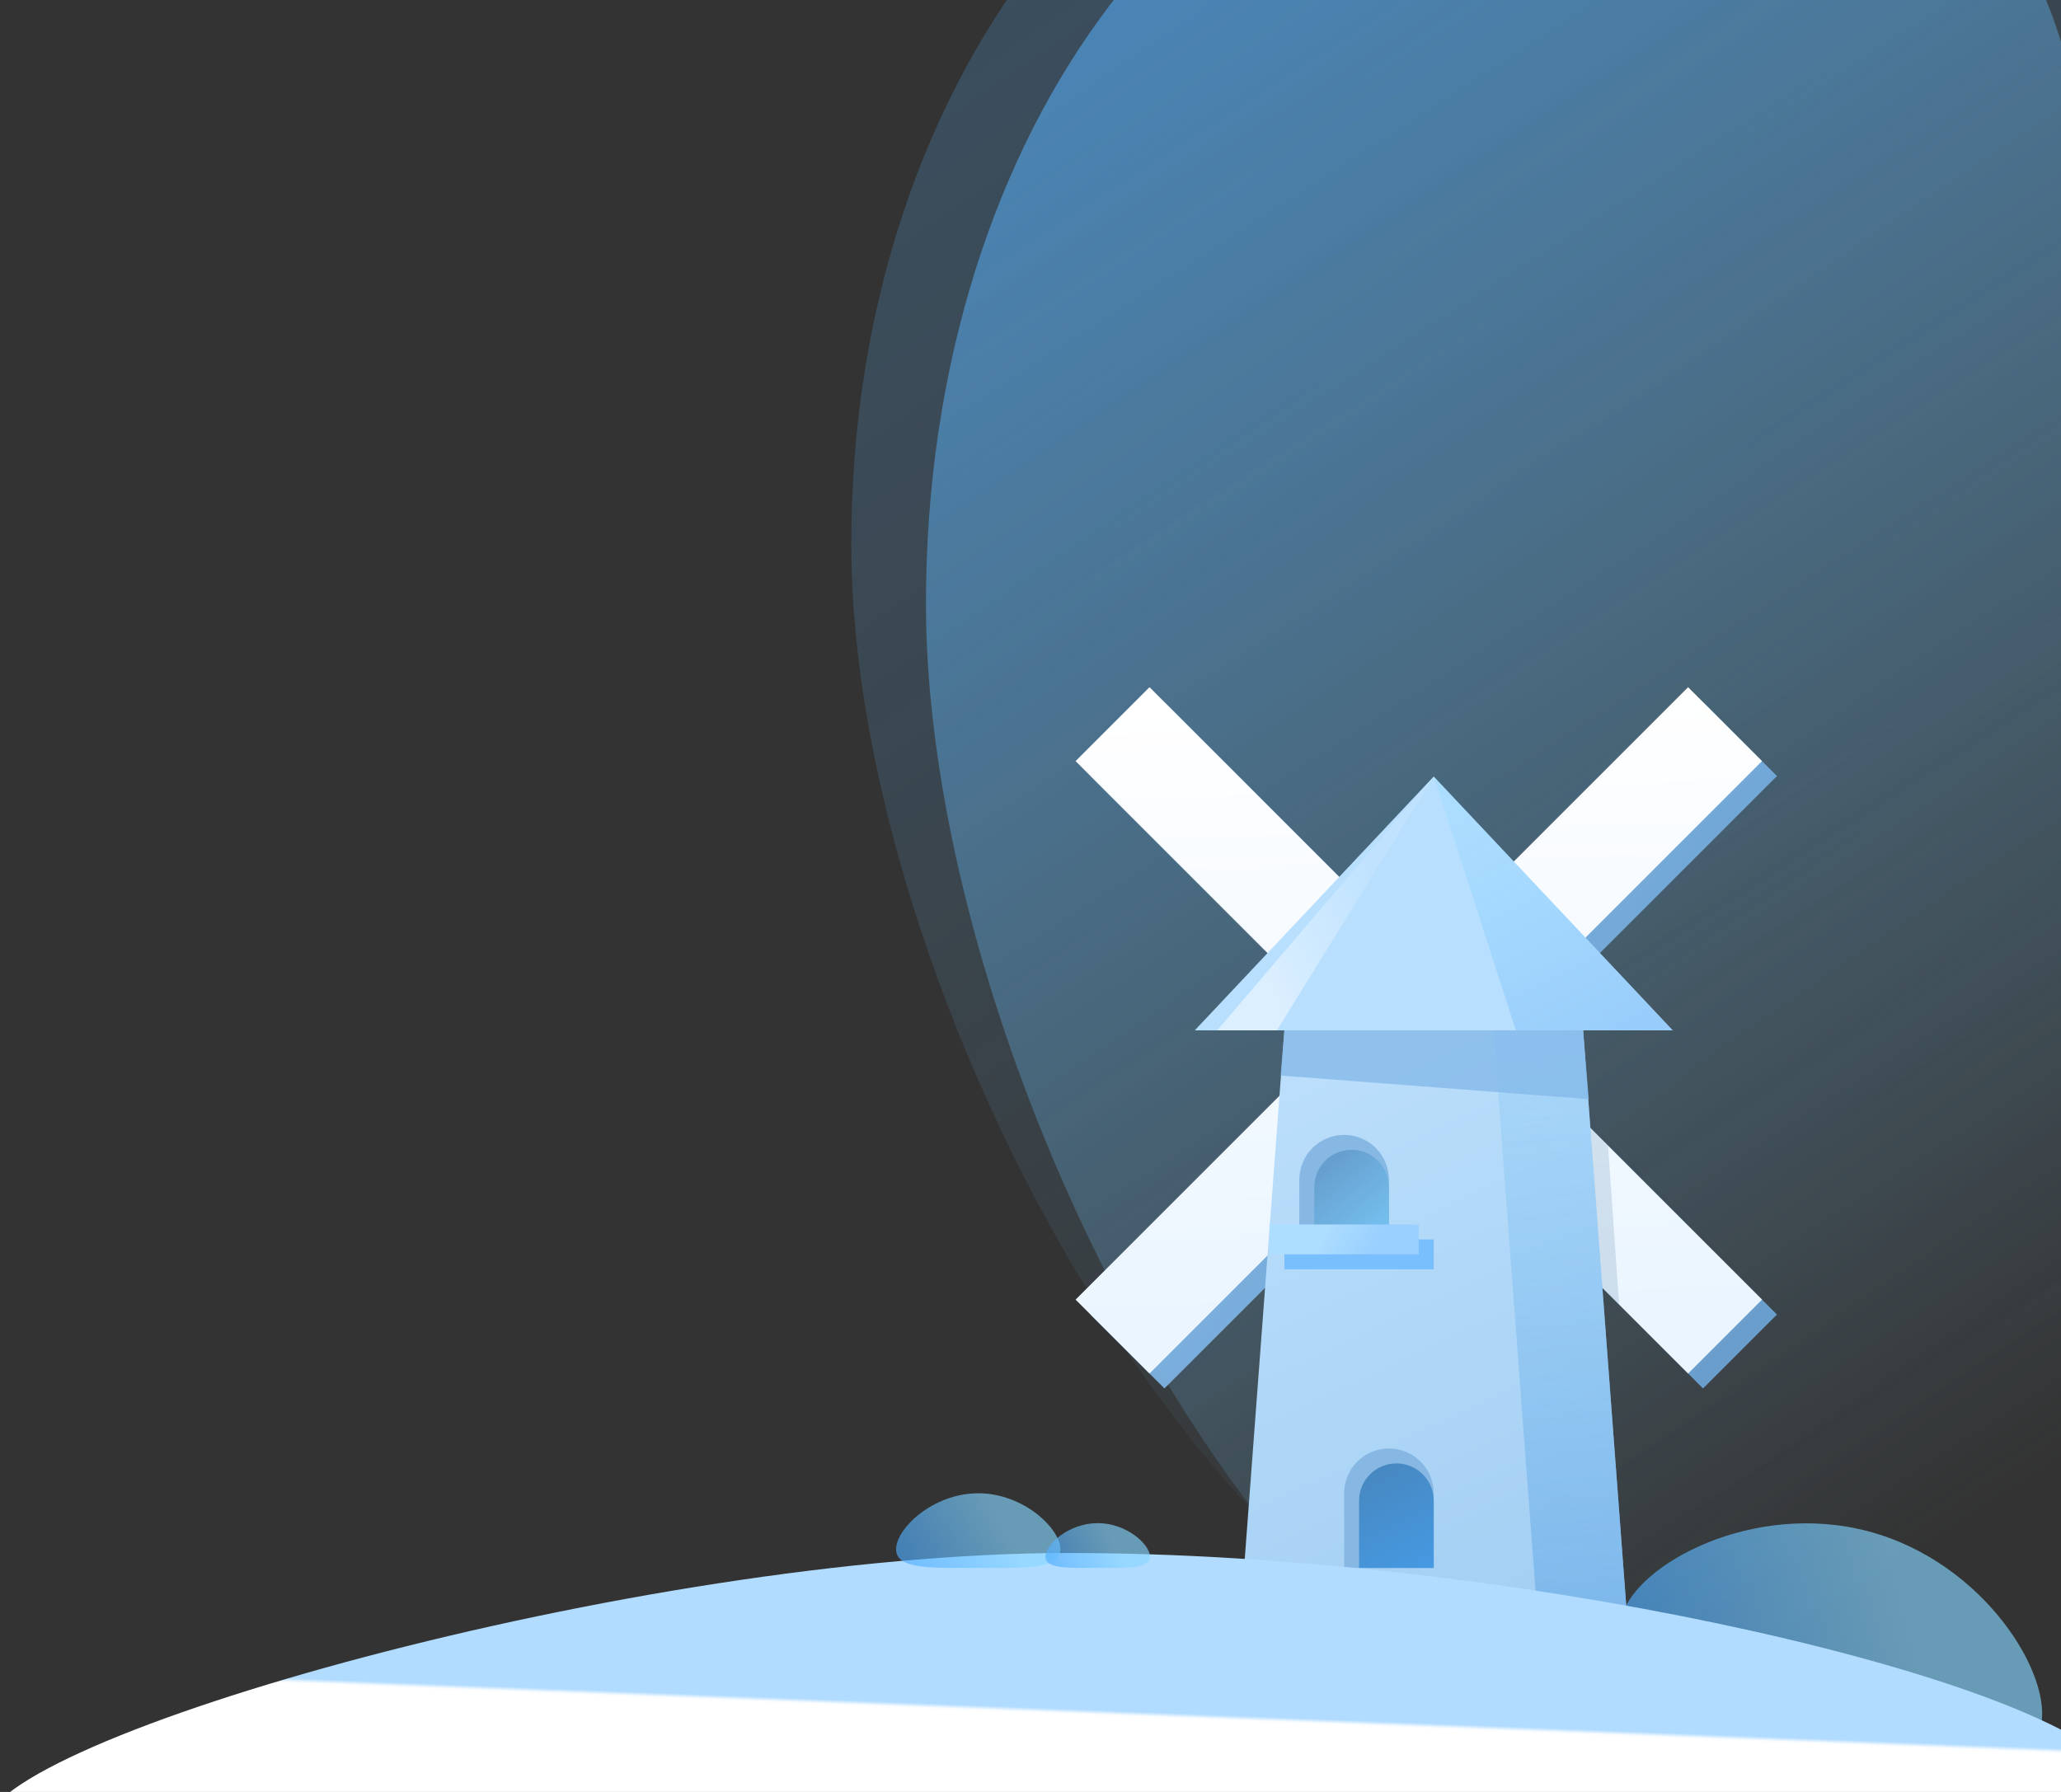 
<svg width="138px" height="120px" viewBox="0 0 138 120" version="1.1" xmlns="http://www.w3.org/2000/svg" xmlns:xlink="http://www.w3.org/1999/xlink">
    <rect x="0" y="0" width="138" height="120" fill="#333333" stroke="none"/>
    <defs>
        <linearGradient x1="61.849%" y1="98.245%" x2="24.302%" y2="-5.249%" id="linearGradient-1">
            <stop stop-color="#87D6FF" stop-opacity="0" offset="0%"></stop>
            <stop stop-color="#4FADFF" stop-opacity="0.972" offset="100%"></stop>
        </linearGradient>
        <linearGradient x1="63.459%" y1="98.245%" x2="20.809%" y2="-5.249%" id="linearGradient-2">
            <stop stop-color="#87D6FF" stop-opacity="0" offset="0%"></stop>
            <stop stop-color="#4FADFF" stop-opacity="0.972" offset="100%"></stop>
        </linearGradient>
        <linearGradient x1="9.401%" y1="44.125%" x2="79.738%" y2="25.25%" id="linearGradient-3">
            <stop stop-color="#87B8E4" offset="0%"></stop>
            <stop stop-color="#73B0E7" stop-opacity="0.835" offset="100%"></stop>
        </linearGradient>
        <linearGradient x1="-3.14%" y1="50%" x2="50%" y2="100%" id="linearGradient-4">
            <stop stop-color="#FFFFFF" offset="0%"></stop>
            <stop stop-color="#EAF5FF" offset="100%"></stop>
        </linearGradient>
        <linearGradient x1="81.607%" y1="60.016%" x2="26.793%" y2="88.675%" id="linearGradient-5">
            <stop stop-color="#D6EEFF" stop-opacity="0.253" offset="0%"></stop>
            <stop stop-color="#DCEFFF" offset="100%"></stop>
        </linearGradient>
        <linearGradient x1="36.095%" y1="5.728%" x2="81.053%" y2="101.385%" id="linearGradient-6">
            <stop stop-color="#8ED8FF" stop-opacity="0.496" offset="0%"></stop>
            <stop stop-color="#86C1F8" offset="100%"></stop>
        </linearGradient>
        <linearGradient x1="37.743%" y1="2.3%" x2="67.768%" y2="100%" id="linearGradient-7">
            <stop stop-color="#BADEFB" offset="0%"></stop>
            <stop stop-color="#A4CFF3" offset="100%"></stop>
        </linearGradient>
        <linearGradient x1="49.477%" y1="4.821%" x2="51.775%" y2="101.385%" id="linearGradient-8">
            <stop stop-color="#87C8F5" stop-opacity="0.496" offset="0%"></stop>
            <stop stop-color="#67AAE7" offset="100%"></stop>
        </linearGradient>
        <linearGradient x1="84.722%" y1="86.282%" x2="25.194%" y2="0%" id="linearGradient-9">
            <stop stop-color="#74BEED" offset="0%"></stop>
            <stop stop-color="#659CCC" offset="100%"></stop>
        </linearGradient>
        <linearGradient x1="39.702%" y1="0%" x2="75.51%" y2="100%" id="linearGradient-10">
            <stop stop-color="#4788C1" offset="0%"></stop>
            <stop stop-color="#4698E0" offset="100%"></stop>
        </linearGradient>
        <linearGradient x1="33.274%" y1="47.001%" x2="72.346%" y2="52%" id="linearGradient-11">
            <stop stop-color="#AEDEFF" offset="0%"></stop>
            <stop stop-color="#9AD0FF" offset="100%"></stop>
        </linearGradient>
        <linearGradient x1="65.538%" y1="43.117%" x2="0%" y2="60.048%" id="linearGradient-12">
            <stop stop-color="#87D6FF" offset="0%"></stop>
            <stop stop-color="#4FADFF" offset="100%"></stop>
        </linearGradient>
        <linearGradient x1="55.818%" y1="50.63%" x2="56.26%" y2="48.921%" id="linearGradient-13">
            <stop stop-color="#FFFFFF" offset="0%"></stop>
            <stop stop-color="#F9FCFF" offset="33.519%"></stop>
            <stop stop-color="#B1DCFF" offset="100%"></stop>
        </linearGradient>
        <linearGradient x1="65.538%" y1="42.924%" x2="0%" y2="60.331%" id="linearGradient-14">
            <stop stop-color="#87D6FF" offset="0%"></stop>
            <stop stop-color="#4FADFF" offset="100%"></stop>
        </linearGradient>
        <linearGradient x1="65.538%" y1="43.709%" x2="0%" y2="59.184%" id="linearGradient-15">
            <stop stop-color="#87D6FF" offset="0%"></stop>
            <stop stop-color="#4FADFF" offset="100%"></stop>
        </linearGradient>
    </defs>
    <g id="页面1" stroke="none" stroke-width="1" fill="none" fill-rule="evenodd">
        <g id="大治安-警情备份" transform="translate(-438, -144)">
            <g id="天气" transform="translate(304, 144)">
                <g id="card_天气">
                    <path d="M247.062,120 C253.459,120 261.771,120 272,120 L272,2.803 C268.128,-9.912 257.546,-16.27 240.254,-16.27 C214.316,-16.27 196,8.822 196,40.412 C196,72.002 221.125,120 247.062,120 Z" id="椭圆形" fill="url(#linearGradient-1)" opacity="0.64"></path>
                    <path d="M245.422,116 C252.239,116 261.098,116 272,116 L272,-1.197 C267.873,-13.912 256.595,-20.27 238.166,-20.27 C210.521,-20.27 191,4.822 191,36.412 C191,68.002 217.777,116 245.422,116 Z" id="椭圆形" fill="url(#linearGradient-2)" opacity="0.25"></path>
                    <g id="编组-10" transform="translate(187, 27)">
                        <path d="M39.5,39.5 L39.5,14 L46.5,14 L46.5,39.5 L72,39.5 L72,46.5 L46.5,46.5 L46.5,72 L39.5,72 L39.5,46.5 L14,46.5 L14,39.5 L39.5,39.5 Z" id="形状结合" fill="url(#linearGradient-3)" transform="translate(43, 43) rotate(-315) translate(-43, -43) "></path>
                        <path d="M38.5,38.5 L38.5,13 L45.5,13 L45.5,38.5 L71,38.5 L71,45.5 L45.5,45.5 L45.5,71 L38.5,71 L38.5,45.5 L13,45.5 L13,38.5 L38.5,38.5 Z" id="形状结合" fill="url(#linearGradient-4)" transform="translate(42, 42) rotate(-315) translate(-42, -42) "></path>
                        <polygon id="矩形" fill="#6C92B4" opacity="0.24" transform="translate(53.693, 53.769) rotate(-4) translate(-53.693, -53.769) " points="52.594 47.067 54.949 49.834 54.949 60.47 52.438 57.537"></polygon>
                        <polygon id="三角形" fill="#B9DFFF" points="43 25 59 42 27 42"></polygon>
                        <polygon id="三角形" fill="url(#linearGradient-5)" points="43 25 32.5 42 28.5 42"></polygon>
                        <polygon id="三角形" fill="url(#linearGradient-6)" opacity="0.643" points="43 25 59 42 48.5 42"></polygon>
                        <polygon id="矩形" fill="url(#linearGradient-7)" points="33 42 53 42 56 82 30 82"></polygon>
                        <polygon id="矩形" fill="url(#linearGradient-8)" opacity="0.643" points="47 42 53 42 56 82 50 82"></polygon>
                        <polygon id="矩形" fill="#84B9E9" opacity="0.779" points="33 42 53 42 53.384 46.607 32.748 45.027"></polygon>
                        <path d="M37,49 L37,49 C38.657,49 40,50.343 40,52 L40,56 L34,56 L34,52 C34,50.343 35.343,49 37,49 Z" id="矩形" fill="#87B8E4"></path>
                        <path d="M37.5,50 L37.5,50 C38.881,50 40,51.119 40,52.5 L40,56 L35,56 L35,52.5 C35,51.119 36.119,50 37.5,50 Z" id="矩形" fill="url(#linearGradient-9)"></path>
                        <path d="M40,70 L40,70 C41.657,70 43,71.343 43,73 L43,78 L37,78 L37,73 C37,71.343 38.343,70 40,70 Z" id="矩形备份-12" fill="#87B8E4"></path>
                        <path d="M40.5,71 L40.5,71 C41.881,71 43,72.119 43,73.5 L43,78 L38,78 L38,73.5 C38,72.119 39.119,71 40.5,71 Z" id="矩形备份-12" fill="url(#linearGradient-10)"></path>
                        <rect id="矩形" fill="#79BFFD" x="33" y="56" width="10" height="2"></rect>
                        <rect id="矩形" fill="url(#linearGradient-11)" x="32" y="55" width="10" height="2"></rect>
                    </g>
                    <path d="M257.456,115.327 C265.464,115.327 271.956,115.667 271.956,112.079 C271.956,108.492 265.464,102.336 257.456,102.336 C249.448,102.336 242.956,108.492 242.956,112.079 C242.956,115.667 249.448,115.327 257.456,115.327 Z" id="椭圆形" fill="url(#linearGradient-12)" opacity="0.64" transform="translate(257.456, 108.836) rotate(15) translate(-257.456, -108.836) "></path>
                    <path d="M202.621,121.582 C255.384,123.562 279.677,122.435 275.5,118.203 C269.235,111.854 234.471,104 205.57,104 C176.668,104 133,116.461 133,122.261 C133,126.127 156.207,125.901 202.621,121.582 Z" id="椭圆形" fill="url(#linearGradient-13)"></path>
                    <path d="M199.5,104.997 C202.538,104.997 205,105.127 205,103.748 C205,102.368 202.538,100 199.5,100 C196.462,100 194,102.368 194,103.748 C194,105.127 196.462,104.997 199.5,104.997 Z" id="椭圆形" fill="url(#linearGradient-14)" opacity="0.64"></path>
                    <path d="M207.5,104.998 C209.433,104.998 211,105.076 211,104.249 C211,103.421 209.433,102 207.5,102 C205.567,102 204,103.421 204,104.249 C204,105.076 205.567,104.998 207.5,104.998 Z" id="椭圆形" fill="url(#linearGradient-15)" opacity="0.64"></path>
                </g>
            </g>
        </g>
    </g>
</svg>